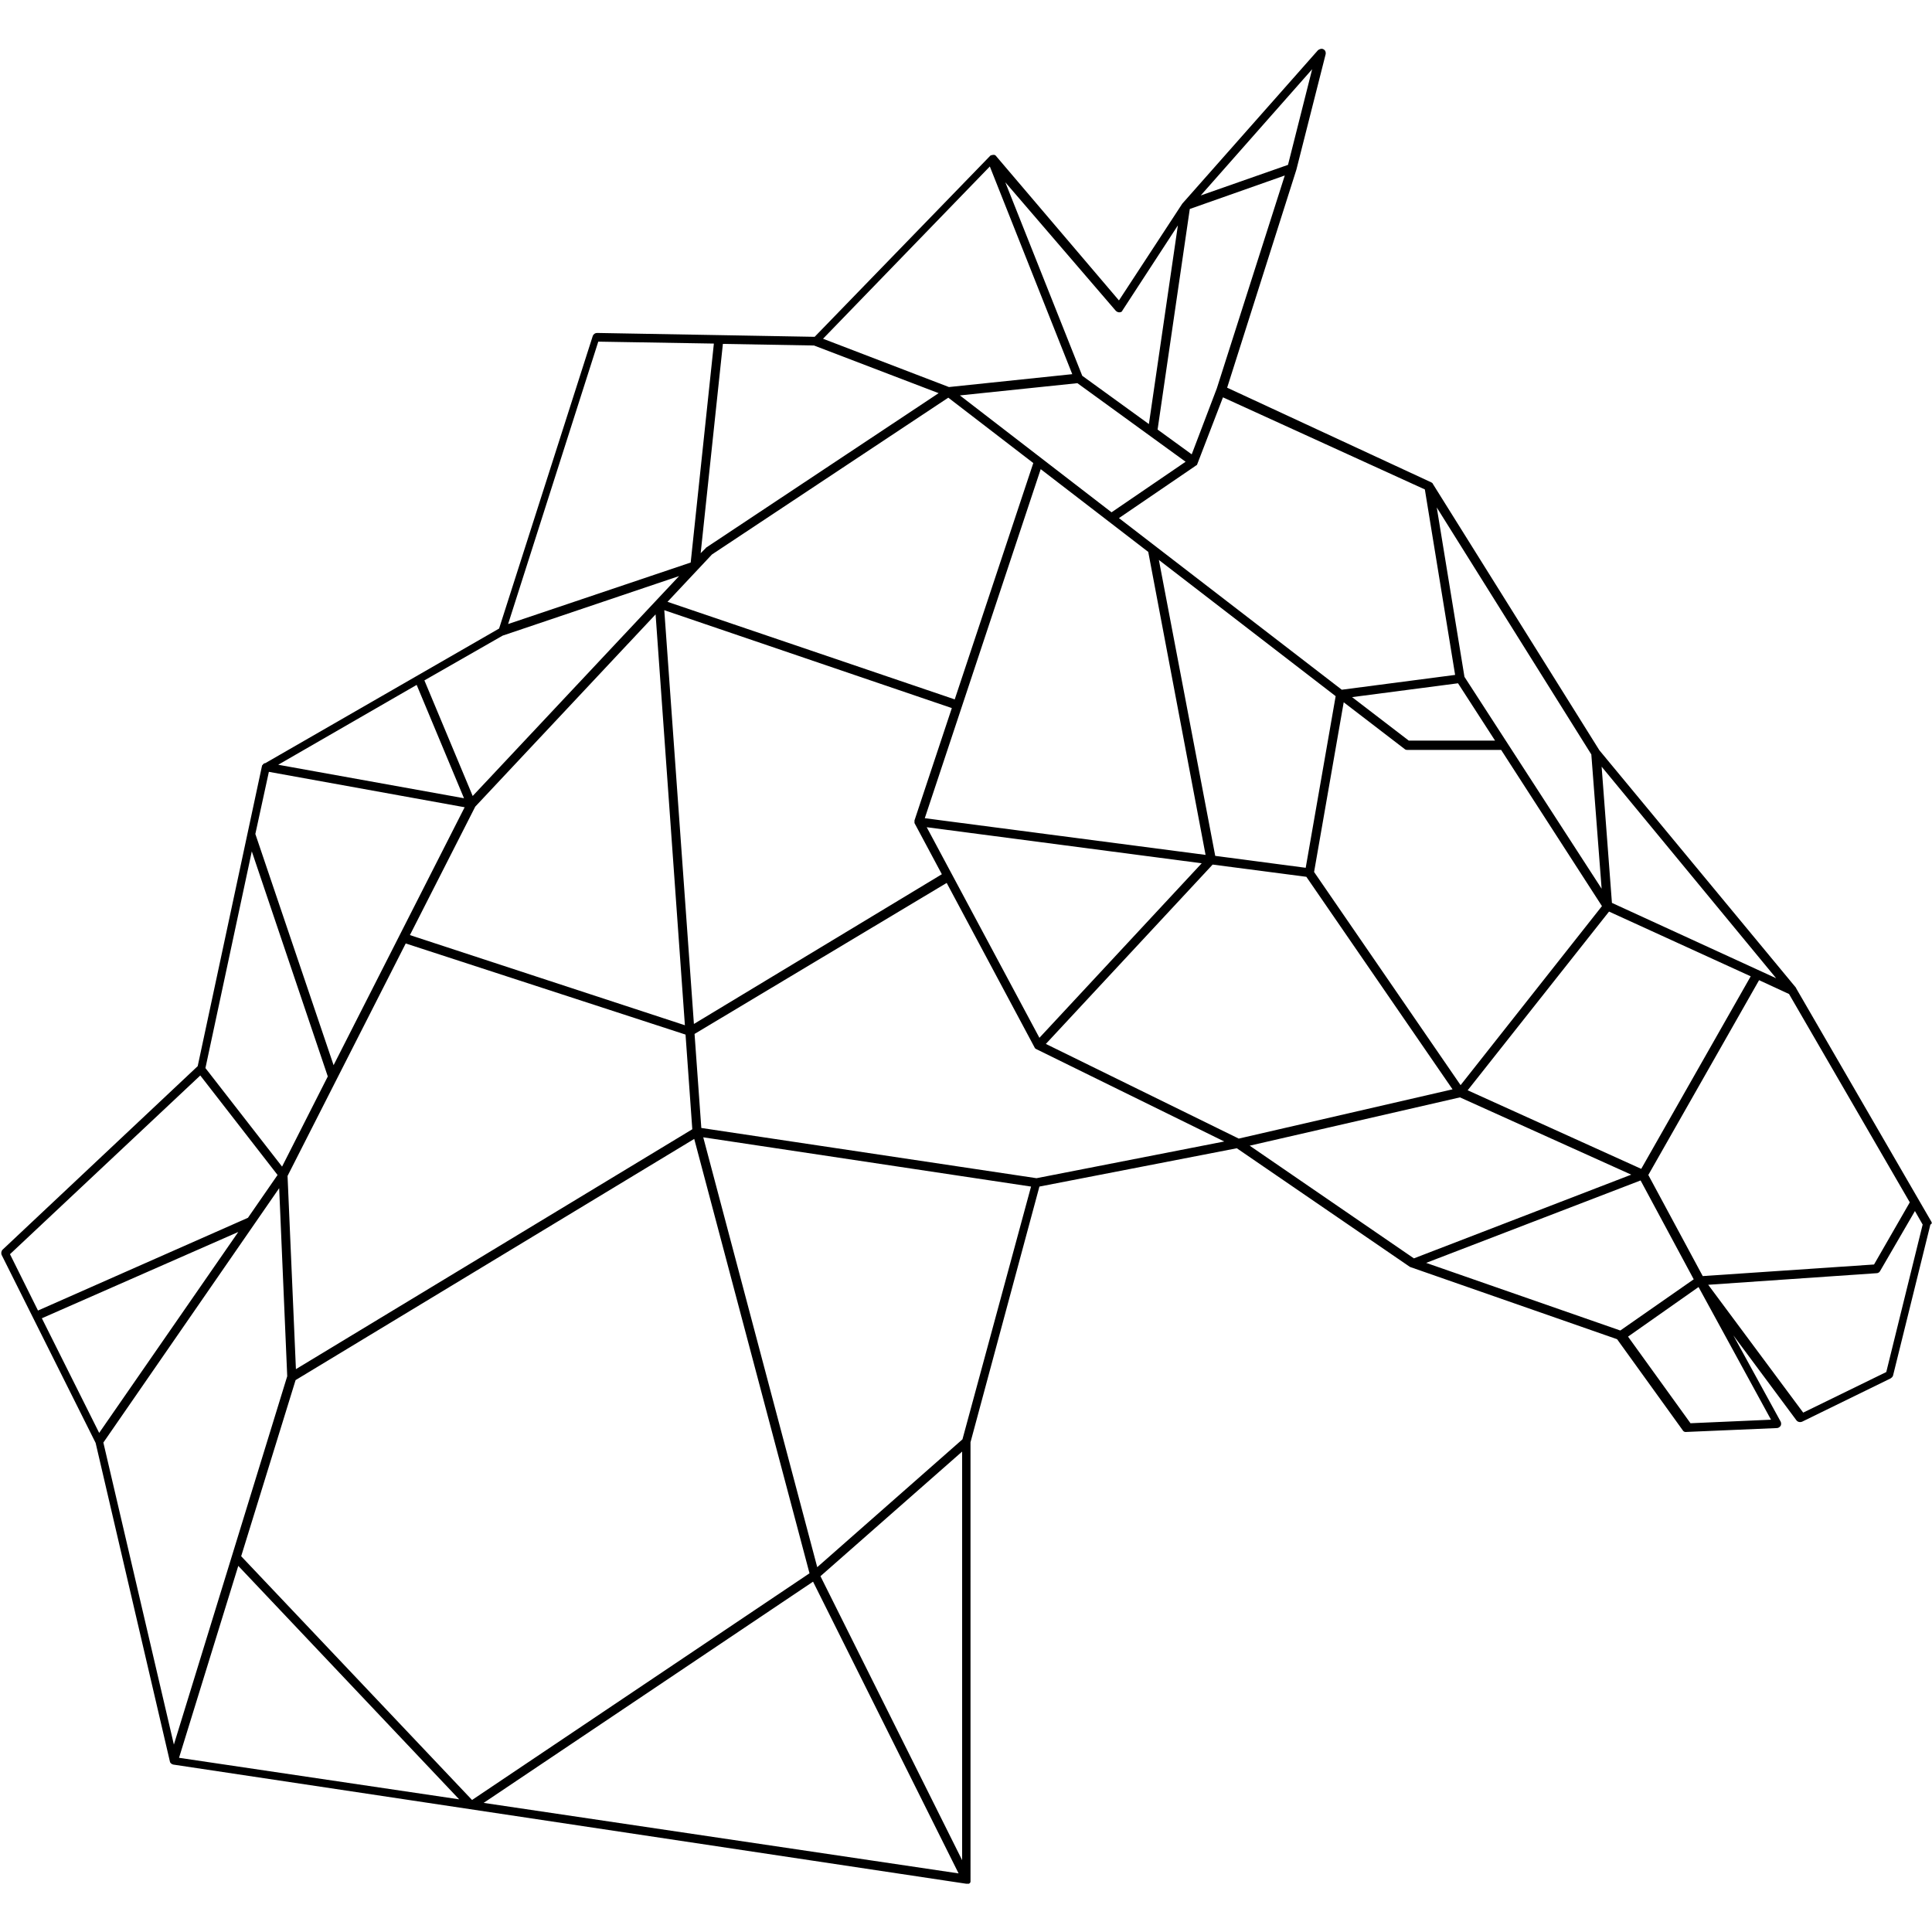 <svg xmlns="http://www.w3.org/2000/svg" viewBox="0 0 600 600" xml:space="preserve">
<path  d="M599.8,379.4l-42-72.5l0,0c0,0,0,0,0,0c0,0,0,0,0-0.1L496.7,233L445,150.3l0,0c0-0.1-0.1-0.2-0.2-0.3l0,0
	c-0.1-0.1-0.2-0.1-0.3-0.2l0,0l-63.4-29.4l21.5-67.7v0l0,0l0,0l9.1-35.9c0.1-0.6-0.1-1.2-0.7-1.5c-0.5-0.3-1.2-0.1-1.7,0.3l-42,47.5
	c0,0,0,0,0,0c0,0,0,0,0,0s0,0-0.1,0.1l-19.7,30.1l-38.3-45c0,0,0,0,0,0s-0.1-0.1-0.1-0.1c0,0,0,0-0.1,0c0,0-0.1,0-0.1-0.1
	c0,0,0,0-0.1,0c0,0-0.1,0-0.1,0s0,0-0.1,0c0,0-0.1,0-0.2,0h0c-0.3,0-0.5,0.1-0.8,0.2c0,0,0,0,0,0c0,0-0.1,0.1-0.1,0.1l0,0
	l-54.5,56.2l-67.6-1.2c-0.6,0-1.1,0.4-1.3,0.9l-29.1,90.9l-72.6,41.8c0,0-0.1,0-0.1,0c-0.1,0-0.1,0-0.2,0.1c-0.1,0-0.1,0-0.1,0
	c-0.1,0-0.1,0.1-0.1,0.1c0,0-0.1,0-0.1,0.1c-0.1,0-0.1,0.1-0.1,0.1c0,0-0.1,0-0.1,0.1s-0.1,0.1-0.1,0.1s0,0-0.1,0.1l-20,93.4
	l-60.6,57c-0.4,0.4-0.5,1.1-0.3,1.6l29.2,58.4l23.1,99.1c0,0,0,0,0,0c0,0.1,0.1,0.2,0.2,0.3c0,0,0,0,0,0c0,0.1,0.1,0.1,0.2,0.2l0,0
	c0.1,0.1,0.2,0.1,0.3,0.2c0,0,0,0,0,0c0.1,0,0.2,0,0.2,0.1c0,0,0,0,0.1,0L300,585c0,0,0.1,0,0.2,0l0,0l0,0c0.1,0,0.2,0,0.3,0
	c0,0,0,0,0.1,0c0,0,0.1,0,0.2,0c0,0,0,0,0.1,0c0,0,0.1,0,0.1-0.1c0,0,0,0,0.1,0c0,0,0,0,0.1-0.1c0,0,0.1-0.1,0.1-0.1c0,0,0,0,0-0.1
	c0,0,0-0.1,0.1-0.1c0,0,0,0,0-0.1c0,0,0-0.1,0-0.1s0-0.1,0-0.1c0,0,0-0.1,0-0.1s0,0,0-0.1V447.9l21.4-79.4l61.3-11.9l53.7,36.8l0,0
	c0,0,0,0,0,0c0.1,0,0.1,0.1,0.2,0.1l64.2,22.4l20.4,28.3c0.2,0.4,0.7,0.6,1.2,0.5l28-1.2c0.5,0,0.9-0.3,1.2-0.7
	c0.2-0.4,0.2-0.9,0-1.3l-14.7-26.8l19.6,26.4c0.4,0.5,1.1,0.7,1.8,0.4l27.4-13.4c0.3-0.2,0.7-0.5,0.8-0.9l11.6-46.9
	C600,380.1,600,379.7,599.8,379.4z M593.1,373.4l-11.1,19.3l-53.2,3.6l-16.9-31.4l34.4-60.5l9.3,4.3L593.1,373.4z M212.9,321.3
	l2.1,29.4L91.9,425.2l-2.6-60l15.3-30.1l0,0l21.4-42.1L212.9,321.3z M127.3,290.4l20.3-39.9l56-59.7l9.1,127.6L127.3,290.4z
	 M206.3,189.5l89.3,30.4L284,254.8c0,0,0,0.1,0,0.1c0,0,0,0.1,0,0.1c0,0,0,0.1,0,0.1c0,0,0,0.1,0,0.1s0,0,0,0.1c0,0,0,0.1,0,0.1
	c0,0,0,0,0,0.1c0,0,0,0.1,0,0.1l0,0l8.5,15.9L215.5,318L206.3,189.5z M320.9,143.8l-24.4,73.4l-89.2-30.3l13.8-14.7l73.4-48.7
	L320.9,143.8z M298.1,122.8l36.5-3.8l33.6,24.4l-23,15.7L298.1,122.8z M287.8,256.9l85.4,11.2l-50.4,54.2L287.8,256.9z M287.2,254.1
	l36-108.4l33.4,25.7l17.8,94.1L287.2,254.1z M359.9,173.9l54.9,42.3l-9.3,53.3l-28.1-3.7L359.9,173.9z M417.3,218.1l18.9,14.5
	c0.2,0.2,0.5,0.3,0.9,0.3h29.1l31.3,48.5l-43.9,55.6l-45.5-66.2L417.3,218.1z M419.9,216.5l32.9-4.3l11.5,17.8h-26.8L419.9,216.5z
	 M499.7,283.1l44,20.1l-34,59.8l-53.9-24.4L499.7,283.1z M551.6,303.8l-51-23.4l-3.2-42.3L551.6,303.8z M494.2,234.3l3.2,41.7
	l-42.6-65.8l-8.6-52.6L494.2,234.3z M442.5,152l9.4,57.6l-35.2,4.6l-69.2-53.3l23.9-16.3c0,0,0,0,0.1-0.1c0,0,0,0,0.1,0
	c0,0,0.1-0.1,0.1-0.1l0,0c0-0.1,0.1-0.1,0.1-0.2l0,0l8-20.8L442.5,152z M407.5,21.5L400,51.2l-27.1,9.5L407.5,21.5z M369.5,64.9
	L399,54.5l-21.1,66.1l-7.8,20.5l-10.6-7.7L369.5,64.9z M346.5,96.5c0.3,0.3,0.7,0.5,1.1,0.5c0.5,0,0.9-0.2,1-0.6l17.2-26.4l-9,61.7
	l-20.7-15l-23.9-60.1L346.5,96.5z M307.4,51.7l25.6,64.5l-38.3,4l-39.1-15L307.4,51.7z M252.8,107.3l38.7,14.8l-72.1,47.9
	c-0.1,0-0.1,0.1-0.2,0.2l-1.6,1.6l6.9-65L252.8,107.3z M185.8,106.1l35.9,0.6l-7.2,68l-56.7,19.1L185.8,106.1z M156.1,197.4
	l54.8-18.5l-64.1,68.3l-15-35.9L156.1,197.4z M129.4,212.7l14.7,35.2l-57.7-10.4L129.4,212.7z M83.5,239.7l60.8,11l-40.7,80.1
	L79.3,259L83.5,239.7z M78.2,264.4l23.6,69.9l-14.2,28l-23.8-30.6L78.2,264.4z M3.1,389.5L62.2,334l24,30.9L77,378.2l-65.2,28.8
	L3.1,389.5z M13,409.4L74,382.6L30.8,445L13,409.4z M32.1,448l54.6-79l2.5,58.4L54,541.8L32.1,448z M55.6,545.9L74,486.3l68.6,72.5
	L55.6,545.9z M74.9,483.3l16.9-54.7l123.8-74.9l35.8,134.9L146.6,559L74.9,483.3z M150.2,559.9l102.3-68.7l45.2,90.6L150.2,559.9z
	 M298.8,577.7l-44-88.2l44-38.7V577.7z M298.9,447l-45.1,39.7l-35.4-133.5l101.8,15.3L298.9,447z M321.9,365.9l-104.1-15.6
	l-2.1-29.2l78.3-46.9l27.3,51.1c0,0,0,0,0,0c0,0.1,0.1,0.2,0.2,0.3c0,0,0,0,0,0c0.1,0.1,0.2,0.1,0.3,0.2c0,0,0,0,0,0l58.4,28.7
	L321.9,365.9z M324.8,324.2l51.8-55.7l29.1,3.8l45.4,66l-66.4,15.3L324.8,324.2z M388.1,355.8l65.3-15l53.2,24l-67.5,26L388.1,355.8
	z M442.9,392.2l66.6-25.6l16.5,30.7l-22.8,15.9L442.9,392.2z M550,440.9l-25,1.1l-19.4-26.9l21.9-15.4L550,440.9z M585.8,426.1
	L560,438.7L530.5,399l52.3-3.6c0.5,0,0.9-0.3,1.1-0.7l10.8-18.6l2.4,4.2L585.8,426.1z"/>
</svg>
